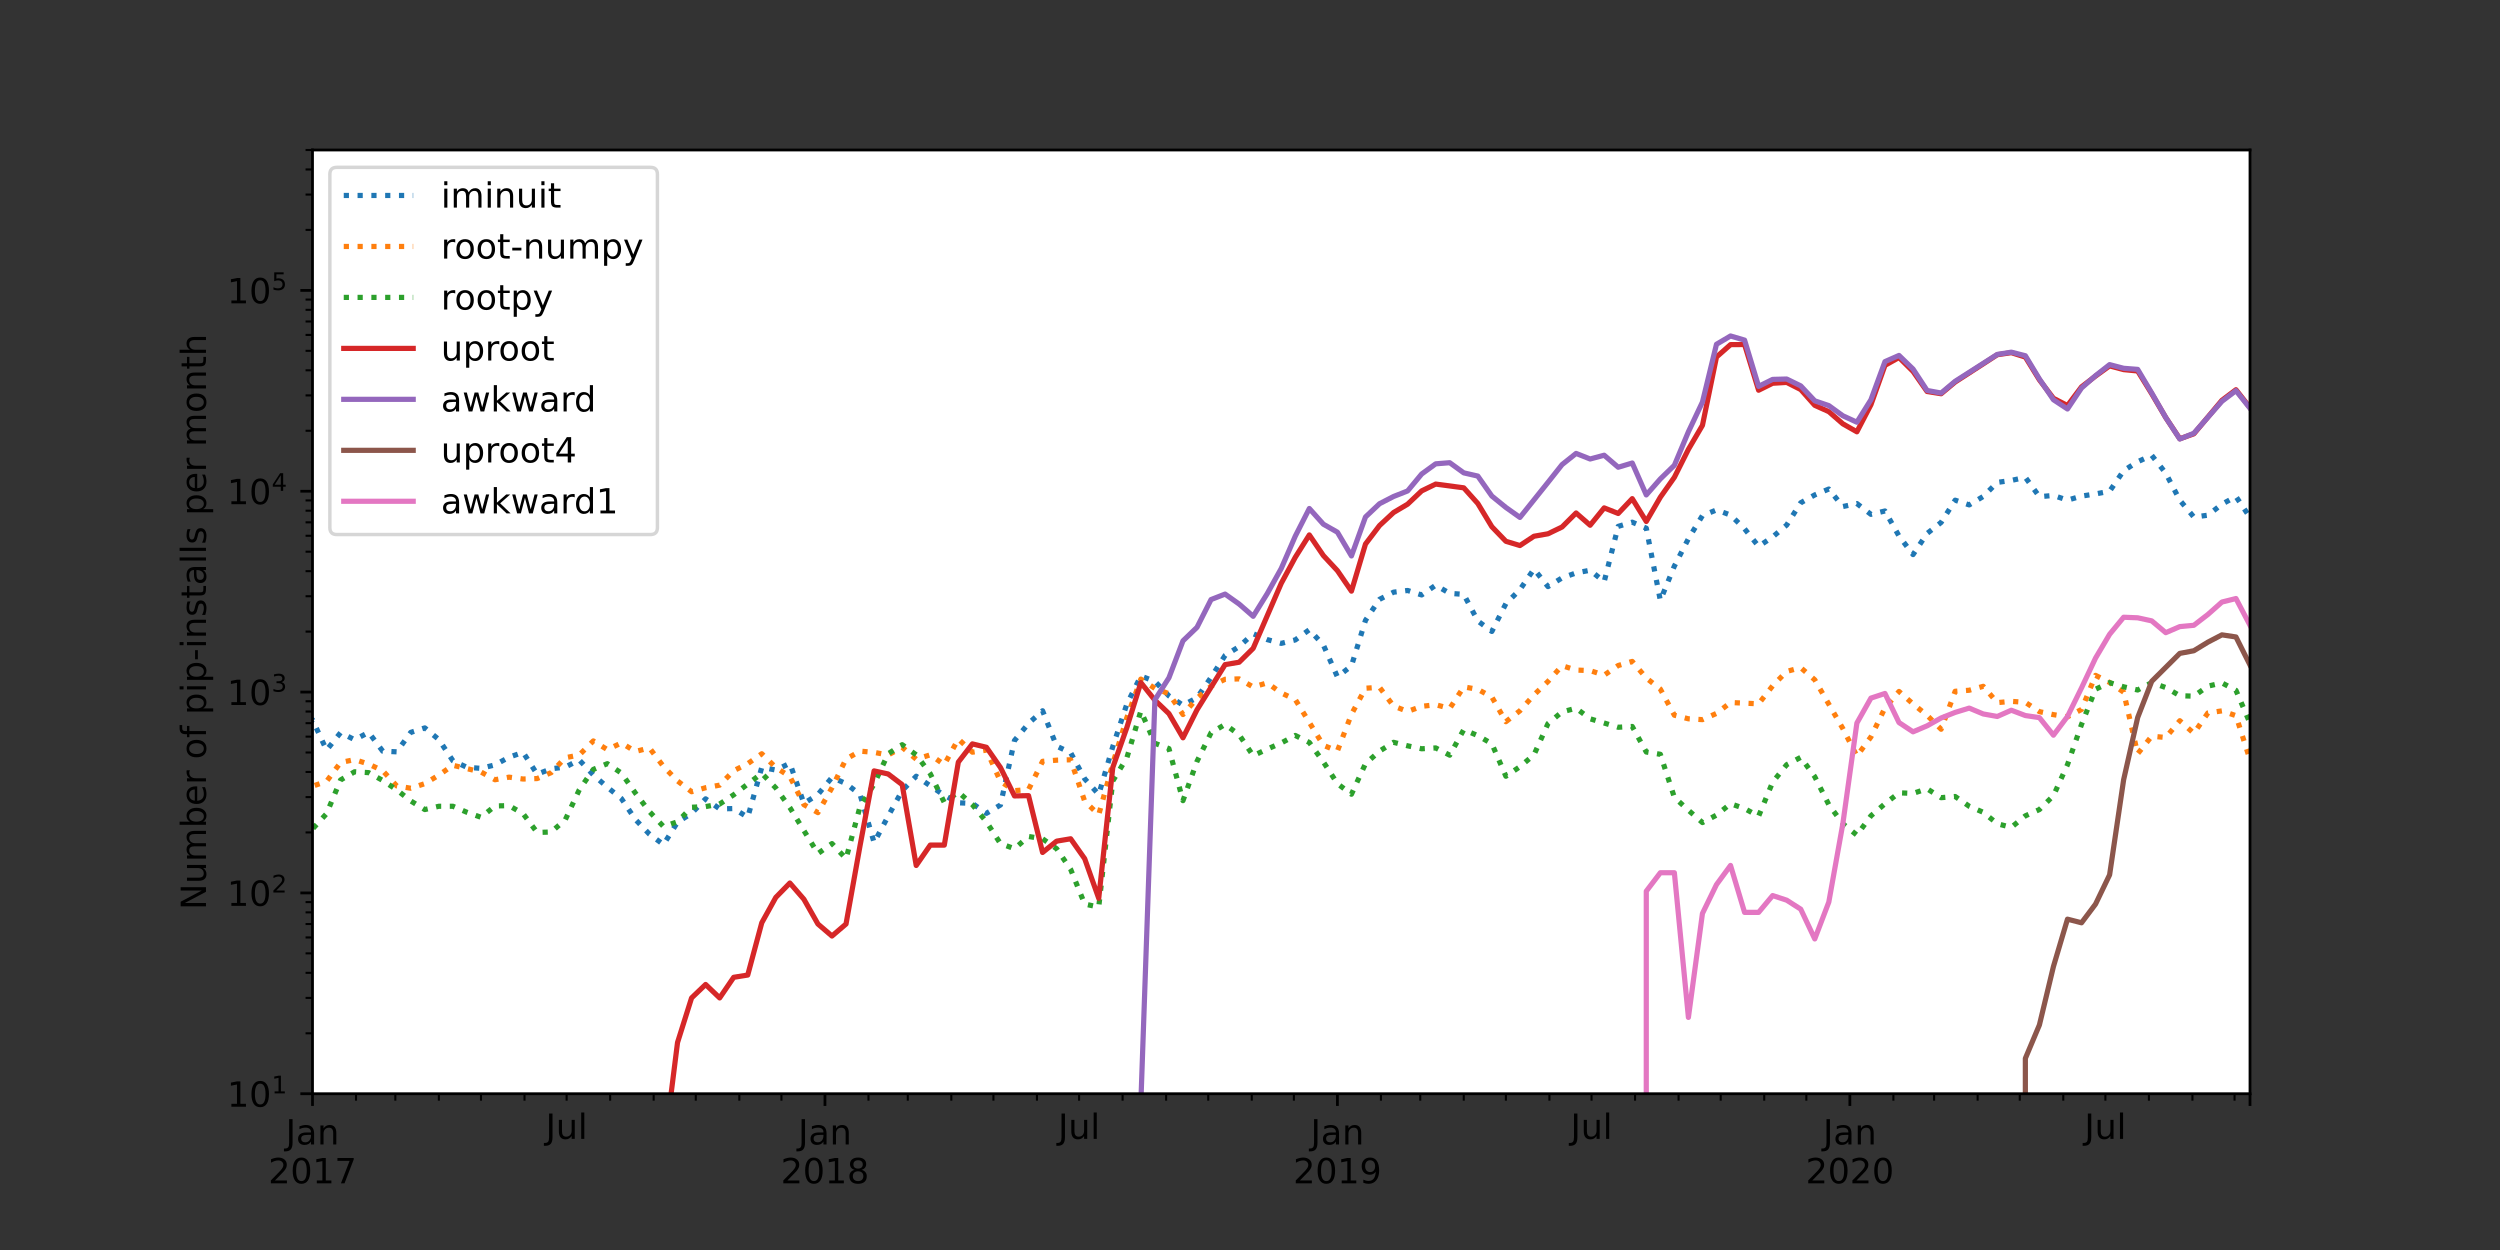 <?xml version="1.0" encoding="utf-8" standalone="no"?>
<!DOCTYPE svg PUBLIC "-//W3C//DTD SVG 1.1//EN"
  "http://www.w3.org/Graphics/SVG/1.1/DTD/svg11.dtd">
<!-- Created with matplotlib (https://matplotlib.org/) -->
<svg height="360pt" version="1.1" viewBox="0 0 720 360" width="720pt" xmlns="http://www.w3.org/2000/svg" xmlns:xlink="http://www.w3.org/1999/xlink">
 <rect x="0" y="0" width="720" height="360" fill="#333333" stroke="none"/>
 <defs>
  <style type="text/css">*{stroke-linecap:butt;stroke-linejoin:round;}</style>
 </defs>
 <g id="figure_1">
  <g id="patch_1">
   <path d="M 0 360 
L 720 360 
L 720 0 
L 0 0 
z
" style="fill:none;"/>
  </g>
  <g id="axes_1">
   <g id="patch_2">
    <path d="M 90 315 
L 648 315 
L 648 43.2 
L 90 43.2 
z
" style="fill:#ffffff;"/>
   </g>
   <g id="matplotlib.axis_1">
    <g id="xtick_1">
     <g id="line2d_1">
      <defs>
       <path d="M 0 0 
L 0 3.5 
" id="mab07376d26" style="stroke:#000000;stroke-width:0.8;"/>
      </defs>
      <g>
       <use style="stroke:#000000;stroke-width:0.8;" x="90" xlink:href="#mab07376d26" y="315"/>
      </g>
     </g>
     <g id="text_1">
      <!-- Jan -->
      <g transform="translate(82.292 329.598)scale(0.1 -0.1)">
       <defs>
        <path d="M 9.812 72.906 
L 19.672 72.906 
L 19.672 5.078 
Q 19.672 -8.109 14.672 -14.062 
Q 9.672 -20.016 -1.422 -20.016 
L -5.172 -20.016 
L -5.172 -11.719 
L -2.094 -11.719 
Q 4.438 -11.719 7.125 -8.047 
Q 9.812 -4.391 9.812 5.078 
z
" id="DejaVuSans-74"/>
        <path d="M 34.281 27.484 
Q 23.391 27.484 19.188 25 
Q 14.984 22.516 14.984 16.5 
Q 14.984 11.719 18.141 8.906 
Q 21.297 6.109 26.703 6.109 
Q 34.188 6.109 38.703 11.406 
Q 43.219 16.703 43.219 25.484 
L 43.219 27.484 
z
M 52.203 31.203 
L 52.203 0 
L 43.219 0 
L 43.219 8.297 
Q 40.141 3.328 35.547 0.953 
Q 30.953 -1.422 24.312 -1.422 
Q 15.922 -1.422 10.953 3.297 
Q 6 8.016 6 15.922 
Q 6 25.141 12.172 29.828 
Q 18.359 34.516 30.609 34.516 
L 43.219 34.516 
L 43.219 35.406 
Q 43.219 41.609 39.141 45 
Q 35.062 48.391 27.688 48.391 
Q 23 48.391 18.547 47.266 
Q 14.109 46.141 10.016 43.891 
L 10.016 52.203 
Q 14.938 54.109 19.578 55.047 
Q 24.219 56 28.609 56 
Q 40.484 56 46.344 49.844 
Q 52.203 43.703 52.203 31.203 
z
" id="DejaVuSans-97"/>
        <path d="M 54.891 33.016 
L 54.891 0 
L 45.906 0 
L 45.906 32.719 
Q 45.906 40.484 42.875 44.328 
Q 39.844 48.188 33.797 48.188 
Q 26.516 48.188 22.312 43.547 
Q 18.109 38.922 18.109 30.906 
L 18.109 0 
L 9.078 0 
L 9.078 54.688 
L 18.109 54.688 
L 18.109 46.188 
Q 21.344 51.125 25.703 53.562 
Q 30.078 56 35.797 56 
Q 45.219 56 50.047 50.172 
Q 54.891 44.344 54.891 33.016 
z
" id="DejaVuSans-110"/>
       </defs>
       <use xlink:href="#DejaVuSans-74"/>
       <use x="29.492" xlink:href="#DejaVuSans-97"/>
       <use x="90.771" xlink:href="#DejaVuSans-110"/>
      </g>
      <!-- 2017 -->
      <g transform="translate(77.275 340.796)scale(0.1 -0.1)">
       <defs>
        <path d="M 19.188 8.297 
L 53.609 8.297 
L 53.609 0 
L 7.328 0 
L 7.328 8.297 
Q 12.938 14.109 22.625 23.891 
Q 32.328 33.688 34.812 36.531 
Q 39.547 41.844 41.422 45.531 
Q 43.312 49.219 43.312 52.781 
Q 43.312 58.594 39.234 62.25 
Q 35.156 65.922 28.609 65.922 
Q 23.969 65.922 18.812 64.312 
Q 13.672 62.703 7.812 59.422 
L 7.812 69.391 
Q 13.766 71.781 18.938 73 
Q 24.125 74.219 28.422 74.219 
Q 39.75 74.219 46.484 68.547 
Q 53.219 62.891 53.219 53.422 
Q 53.219 48.922 51.531 44.891 
Q 49.859 40.875 45.406 35.406 
Q 44.188 33.984 37.641 27.219 
Q 31.109 20.453 19.188 8.297 
z
" id="DejaVuSans-50"/>
        <path d="M 31.781 66.406 
Q 24.172 66.406 20.328 58.906 
Q 16.5 51.422 16.5 36.375 
Q 16.5 21.391 20.328 13.891 
Q 24.172 6.391 31.781 6.391 
Q 39.453 6.391 43.281 13.891 
Q 47.125 21.391 47.125 36.375 
Q 47.125 51.422 43.281 58.906 
Q 39.453 66.406 31.781 66.406 
z
M 31.781 74.219 
Q 44.047 74.219 50.516 64.516 
Q 56.984 54.828 56.984 36.375 
Q 56.984 17.969 50.516 8.266 
Q 44.047 -1.422 31.781 -1.422 
Q 19.531 -1.422 13.062 8.266 
Q 6.594 17.969 6.594 36.375 
Q 6.594 54.828 13.062 64.516 
Q 19.531 74.219 31.781 74.219 
z
" id="DejaVuSans-48"/>
        <path d="M 12.406 8.297 
L 28.516 8.297 
L 28.516 63.922 
L 10.984 60.406 
L 10.984 69.391 
L 28.422 72.906 
L 38.281 72.906 
L 38.281 8.297 
L 54.391 8.297 
L 54.391 0 
L 12.406 0 
z
" id="DejaVuSans-49"/>
        <path d="M 8.203 72.906 
L 55.078 72.906 
L 55.078 68.703 
L 28.609 0 
L 18.312 0 
L 43.219 64.594 
L 8.203 64.594 
z
" id="DejaVuSans-55"/>
       </defs>
       <use xlink:href="#DejaVuSans-50"/>
       <use x="63.623" xlink:href="#DejaVuSans-48"/>
       <use x="127.246" xlink:href="#DejaVuSans-49"/>
       <use x="190.869" xlink:href="#DejaVuSans-55"/>
      </g>
     </g>
    </g>
    <g id="xtick_2">
     <g id="line2d_2">
      <g>
       <use style="stroke:#000000;stroke-width:0.8;" x="237.587" xlink:href="#mab07376d26" y="315"/>
      </g>
     </g>
     <g id="text_2">
      <!-- Jan -->
      <g transform="translate(229.879 329.598)scale(0.1 -0.1)">
       <use xlink:href="#DejaVuSans-74"/>
       <use x="29.492" xlink:href="#DejaVuSans-97"/>
       <use x="90.771" xlink:href="#DejaVuSans-110"/>
      </g>
      <!-- 2018 -->
      <g transform="translate(224.862 340.796)scale(0.1 -0.1)">
       <defs>
        <path d="M 31.781 34.625 
Q 24.75 34.625 20.719 30.859 
Q 16.703 27.094 16.703 20.516 
Q 16.703 13.922 20.719 10.156 
Q 24.75 6.391 31.781 6.391 
Q 38.812 6.391 42.859 10.172 
Q 46.922 13.969 46.922 20.516 
Q 46.922 27.094 42.891 30.859 
Q 38.875 34.625 31.781 34.625 
z
M 21.922 38.812 
Q 15.578 40.375 12.031 44.719 
Q 8.5 49.078 8.5 55.328 
Q 8.5 64.062 14.719 69.141 
Q 20.953 74.219 31.781 74.219 
Q 42.672 74.219 48.875 69.141 
Q 55.078 64.062 55.078 55.328 
Q 55.078 49.078 51.531 44.719 
Q 48 40.375 41.703 38.812 
Q 48.828 37.156 52.797 32.312 
Q 56.781 27.484 56.781 20.516 
Q 56.781 9.906 50.312 4.234 
Q 43.844 -1.422 31.781 -1.422 
Q 19.734 -1.422 13.25 4.234 
Q 6.781 9.906 6.781 20.516 
Q 6.781 27.484 10.781 32.312 
Q 14.797 37.156 21.922 38.812 
z
M 18.312 54.391 
Q 18.312 48.734 21.844 45.562 
Q 25.391 42.391 31.781 42.391 
Q 38.141 42.391 41.719 45.562 
Q 45.312 48.734 45.312 54.391 
Q 45.312 60.062 41.719 63.234 
Q 38.141 66.406 31.781 66.406 
Q 25.391 66.406 21.844 63.234 
Q 18.312 60.062 18.312 54.391 
z
" id="DejaVuSans-56"/>
       </defs>
       <use xlink:href="#DejaVuSans-50"/>
       <use x="63.623" xlink:href="#DejaVuSans-48"/>
       <use x="127.246" xlink:href="#DejaVuSans-49"/>
       <use x="190.869" xlink:href="#DejaVuSans-56"/>
      </g>
     </g>
    </g>
    <g id="xtick_3">
     <g id="line2d_3">
      <g>
       <use style="stroke:#000000;stroke-width:0.8;" x="385.174" xlink:href="#mab07376d26" y="315"/>
      </g>
     </g>
     <g id="text_3">
      <!-- Jan -->
      <g transform="translate(377.466 329.598)scale(0.1 -0.1)">
       <use xlink:href="#DejaVuSans-74"/>
       <use x="29.492" xlink:href="#DejaVuSans-97"/>
       <use x="90.771" xlink:href="#DejaVuSans-110"/>
      </g>
      <!-- 2019 -->
      <g transform="translate(372.449 340.796)scale(0.1 -0.1)">
       <defs>
        <path d="M 10.984 1.516 
L 10.984 10.5 
Q 14.703 8.734 18.5 7.812 
Q 22.312 6.891 25.984 6.891 
Q 35.75 6.891 40.891 13.453 
Q 46.047 20.016 46.781 33.406 
Q 43.953 29.203 39.594 26.953 
Q 35.25 24.703 29.984 24.703 
Q 19.047 24.703 12.672 31.312 
Q 6.297 37.938 6.297 49.422 
Q 6.297 60.641 12.938 67.422 
Q 19.578 74.219 30.609 74.219 
Q 43.266 74.219 49.922 64.516 
Q 56.594 54.828 56.594 36.375 
Q 56.594 19.141 48.406 8.859 
Q 40.234 -1.422 26.422 -1.422 
Q 22.703 -1.422 18.891 -0.688 
Q 15.094 0.047 10.984 1.516 
z
M 30.609 32.422 
Q 37.25 32.422 41.125 36.953 
Q 45.016 41.5 45.016 49.422 
Q 45.016 57.281 41.125 61.844 
Q 37.25 66.406 30.609 66.406 
Q 23.969 66.406 20.094 61.844 
Q 16.219 57.281 16.219 49.422 
Q 16.219 41.5 20.094 36.953 
Q 23.969 32.422 30.609 32.422 
z
" id="DejaVuSans-57"/>
       </defs>
       <use xlink:href="#DejaVuSans-50"/>
       <use x="63.623" xlink:href="#DejaVuSans-48"/>
       <use x="127.246" xlink:href="#DejaVuSans-49"/>
       <use x="190.869" xlink:href="#DejaVuSans-57"/>
      </g>
     </g>
    </g>
    <g id="xtick_4">
     <g id="line2d_4">
      <g>
       <use style="stroke:#000000;stroke-width:0.8;" x="532.761" xlink:href="#mab07376d26" y="315"/>
      </g>
     </g>
     <g id="text_4">
      <!-- Jan -->
      <g transform="translate(525.053 329.598)scale(0.1 -0.1)">
       <use xlink:href="#DejaVuSans-74"/>
       <use x="29.492" xlink:href="#DejaVuSans-97"/>
       <use x="90.771" xlink:href="#DejaVuSans-110"/>
      </g>
      <!-- 2020 -->
      <g transform="translate(520.036 340.796)scale(0.1 -0.1)">
       <use xlink:href="#DejaVuSans-50"/>
       <use x="63.623" xlink:href="#DejaVuSans-48"/>
       <use x="127.246" xlink:href="#DejaVuSans-50"/>
       <use x="190.869" xlink:href="#DejaVuSans-48"/>
      </g>
     </g>
    </g>
    <g id="xtick_5">
     <g id="line2d_5">
      <g>
       <use style="stroke:#000000;stroke-width:0.8;" x="648" xlink:href="#mab07376d26" y="315"/>
      </g>
     </g>
    </g>
    <g id="xtick_6">
     <g id="line2d_6">
      <defs>
       <path d="M 0 0 
L 0 2 
" id="mb43289a6c0" style="stroke:#000000;stroke-width:0.6;"/>
      </defs>
      <g>
       <use style="stroke:#000000;stroke-width:0.6;" x="102.535" xlink:href="#mb43289a6c0" y="315"/>
      </g>
     </g>
    </g>
    <g id="xtick_7">
     <g id="line2d_7">
      <g>
       <use style="stroke:#000000;stroke-width:0.6;" x="113.857" xlink:href="#mb43289a6c0" y="315"/>
      </g>
     </g>
    </g>
    <g id="xtick_8">
     <g id="line2d_8">
      <g>
       <use style="stroke:#000000;stroke-width:0.6;" x="126.391" xlink:href="#mb43289a6c0" y="315"/>
      </g>
     </g>
    </g>
    <g id="xtick_9">
     <g id="line2d_9">
      <g>
       <use style="stroke:#000000;stroke-width:0.6;" x="138.522" xlink:href="#mb43289a6c0" y="315"/>
      </g>
     </g>
    </g>
    <g id="xtick_10">
     <g id="line2d_10">
      <g>
       <use style="stroke:#000000;stroke-width:0.6;" x="151.057" xlink:href="#mb43289a6c0" y="315"/>
      </g>
     </g>
    </g>
    <g id="xtick_11">
     <g id="line2d_11">
      <g>
       <use style="stroke:#000000;stroke-width:0.6;" x="163.187" xlink:href="#mb43289a6c0" y="315"/>
      </g>
     </g>
     <g id="text_5">
      <!-- Jul -->
      <g transform="translate(157.154 327.998)scale(0.1 -0.1)">
       <defs>
        <path d="M 8.5 21.578 
L 8.5 54.688 
L 17.484 54.688 
L 17.484 21.922 
Q 17.484 14.156 20.5 10.266 
Q 23.531 6.391 29.594 6.391 
Q 36.859 6.391 41.078 11.031 
Q 45.312 15.672 45.312 23.688 
L 45.312 54.688 
L 54.297 54.688 
L 54.297 0 
L 45.312 0 
L 45.312 8.406 
Q 42.047 3.422 37.719 1 
Q 33.406 -1.422 27.688 -1.422 
Q 18.266 -1.422 13.375 4.438 
Q 8.5 10.297 8.5 21.578 
z
M 31.109 56 
z
" id="DejaVuSans-117"/>
        <path d="M 9.422 75.984 
L 18.406 75.984 
L 18.406 0 
L 9.422 0 
z
" id="DejaVuSans-108"/>
       </defs>
       <use xlink:href="#DejaVuSans-74"/>
       <use x="29.492" xlink:href="#DejaVuSans-117"/>
       <use x="92.871" xlink:href="#DejaVuSans-108"/>
      </g>
     </g>
    </g>
    <g id="xtick_12">
     <g id="line2d_12">
      <g>
       <use style="stroke:#000000;stroke-width:0.6;" x="175.722" xlink:href="#mb43289a6c0" y="315"/>
      </g>
     </g>
    </g>
    <g id="xtick_13">
     <g id="line2d_13">
      <g>
       <use style="stroke:#000000;stroke-width:0.6;" x="188.257" xlink:href="#mb43289a6c0" y="315"/>
      </g>
     </g>
    </g>
    <g id="xtick_14">
     <g id="line2d_14">
      <g>
       <use style="stroke:#000000;stroke-width:0.6;" x="200.387" xlink:href="#mb43289a6c0" y="315"/>
      </g>
     </g>
    </g>
    <g id="xtick_15">
     <g id="line2d_15">
      <g>
       <use style="stroke:#000000;stroke-width:0.6;" x="212.922" xlink:href="#mb43289a6c0" y="315"/>
      </g>
     </g>
    </g>
    <g id="xtick_16">
     <g id="line2d_16">
      <g>
       <use style="stroke:#000000;stroke-width:0.6;" x="225.052" xlink:href="#mb43289a6c0" y="315"/>
      </g>
     </g>
    </g>
    <g id="xtick_17">
     <g id="line2d_17">
      <g>
       <use style="stroke:#000000;stroke-width:0.6;" x="250.122" xlink:href="#mb43289a6c0" y="315"/>
      </g>
     </g>
    </g>
    <g id="xtick_18">
     <g id="line2d_18">
      <g>
       <use style="stroke:#000000;stroke-width:0.6;" x="261.443" xlink:href="#mb43289a6c0" y="315"/>
      </g>
     </g>
    </g>
    <g id="xtick_19">
     <g id="line2d_19">
      <g>
       <use style="stroke:#000000;stroke-width:0.6;" x="273.978" xlink:href="#mb43289a6c0" y="315"/>
      </g>
     </g>
    </g>
    <g id="xtick_20">
     <g id="line2d_20">
      <g>
       <use style="stroke:#000000;stroke-width:0.6;" x="286.109" xlink:href="#mb43289a6c0" y="315"/>
      </g>
     </g>
    </g>
    <g id="xtick_21">
     <g id="line2d_21">
      <g>
       <use style="stroke:#000000;stroke-width:0.6;" x="298.643" xlink:href="#mb43289a6c0" y="315"/>
      </g>
     </g>
    </g>
    <g id="xtick_22">
     <g id="line2d_22">
      <g>
       <use style="stroke:#000000;stroke-width:0.6;" x="310.774" xlink:href="#mb43289a6c0" y="315"/>
      </g>
     </g>
     <g id="text_6">
      <!-- Jul -->
      <g transform="translate(304.741 327.998)scale(0.1 -0.1)">
       <use xlink:href="#DejaVuSans-74"/>
       <use x="29.492" xlink:href="#DejaVuSans-117"/>
       <use x="92.871" xlink:href="#DejaVuSans-108"/>
      </g>
     </g>
    </g>
    <g id="xtick_23">
     <g id="line2d_23">
      <g>
       <use style="stroke:#000000;stroke-width:0.6;" x="323.309" xlink:href="#mb43289a6c0" y="315"/>
      </g>
     </g>
    </g>
    <g id="xtick_24">
     <g id="line2d_24">
      <g>
       <use style="stroke:#000000;stroke-width:0.6;" x="335.843" xlink:href="#mb43289a6c0" y="315"/>
      </g>
     </g>
    </g>
    <g id="xtick_25">
     <g id="line2d_25">
      <g>
       <use style="stroke:#000000;stroke-width:0.6;" x="347.974" xlink:href="#mb43289a6c0" y="315"/>
      </g>
     </g>
    </g>
    <g id="xtick_26">
     <g id="line2d_26">
      <g>
       <use style="stroke:#000000;stroke-width:0.6;" x="360.509" xlink:href="#mb43289a6c0" y="315"/>
      </g>
     </g>
    </g>
    <g id="xtick_27">
     <g id="line2d_27">
      <g>
       <use style="stroke:#000000;stroke-width:0.6;" x="372.639" xlink:href="#mb43289a6c0" y="315"/>
      </g>
     </g>
    </g>
    <g id="xtick_28">
     <g id="line2d_28">
      <g>
       <use style="stroke:#000000;stroke-width:0.6;" x="397.709" xlink:href="#mb43289a6c0" y="315"/>
      </g>
     </g>
    </g>
    <g id="xtick_29">
     <g id="line2d_29">
      <g>
       <use style="stroke:#000000;stroke-width:0.6;" x="409.03" xlink:href="#mb43289a6c0" y="315"/>
      </g>
     </g>
    </g>
    <g id="xtick_30">
     <g id="line2d_30">
      <g>
       <use style="stroke:#000000;stroke-width:0.6;" x="421.565" xlink:href="#mb43289a6c0" y="315"/>
      </g>
     </g>
    </g>
    <g id="xtick_31">
     <g id="line2d_31">
      <g>
       <use style="stroke:#000000;stroke-width:0.6;" x="433.696" xlink:href="#mb43289a6c0" y="315"/>
      </g>
     </g>
    </g>
    <g id="xtick_32">
     <g id="line2d_32">
      <g>
       <use style="stroke:#000000;stroke-width:0.6;" x="446.23" xlink:href="#mb43289a6c0" y="315"/>
      </g>
     </g>
    </g>
    <g id="xtick_33">
     <g id="line2d_33">
      <g>
       <use style="stroke:#000000;stroke-width:0.6;" x="458.361" xlink:href="#mb43289a6c0" y="315"/>
      </g>
     </g>
     <g id="text_7">
      <!-- Jul -->
      <g transform="translate(452.328 327.998)scale(0.1 -0.1)">
       <use xlink:href="#DejaVuSans-74"/>
       <use x="29.492" xlink:href="#DejaVuSans-117"/>
       <use x="92.871" xlink:href="#DejaVuSans-108"/>
      </g>
     </g>
    </g>
    <g id="xtick_34">
     <g id="line2d_34">
      <g>
       <use style="stroke:#000000;stroke-width:0.6;" x="470.896" xlink:href="#mb43289a6c0" y="315"/>
      </g>
     </g>
    </g>
    <g id="xtick_35">
     <g id="line2d_35">
      <g>
       <use style="stroke:#000000;stroke-width:0.6;" x="483.43" xlink:href="#mb43289a6c0" y="315"/>
      </g>
     </g>
    </g>
    <g id="xtick_36">
     <g id="line2d_36">
      <g>
       <use style="stroke:#000000;stroke-width:0.6;" x="495.561" xlink:href="#mb43289a6c0" y="315"/>
      </g>
     </g>
    </g>
    <g id="xtick_37">
     <g id="line2d_37">
      <g>
       <use style="stroke:#000000;stroke-width:0.6;" x="508.096" xlink:href="#mb43289a6c0" y="315"/>
      </g>
     </g>
    </g>
    <g id="xtick_38">
     <g id="line2d_38">
      <g>
       <use style="stroke:#000000;stroke-width:0.6;" x="520.226" xlink:href="#mb43289a6c0" y="315"/>
      </g>
     </g>
    </g>
    <g id="xtick_39">
     <g id="line2d_39">
      <g>
       <use style="stroke:#000000;stroke-width:0.6;" x="545.296" xlink:href="#mb43289a6c0" y="315"/>
      </g>
     </g>
    </g>
    <g id="xtick_40">
     <g id="line2d_40">
      <g>
       <use style="stroke:#000000;stroke-width:0.6;" x="557.022" xlink:href="#mb43289a6c0" y="315"/>
      </g>
     </g>
    </g>
    <g id="xtick_41">
     <g id="line2d_41">
      <g>
       <use style="stroke:#000000;stroke-width:0.6;" x="569.557" xlink:href="#mb43289a6c0" y="315"/>
      </g>
     </g>
    </g>
    <g id="xtick_42">
     <g id="line2d_42">
      <g>
       <use style="stroke:#000000;stroke-width:0.6;" x="581.687" xlink:href="#mb43289a6c0" y="315"/>
      </g>
     </g>
    </g>
    <g id="xtick_43">
     <g id="line2d_43">
      <g>
       <use style="stroke:#000000;stroke-width:0.6;" x="594.222" xlink:href="#mb43289a6c0" y="315"/>
      </g>
     </g>
    </g>
    <g id="xtick_44">
     <g id="line2d_44">
      <g>
       <use style="stroke:#000000;stroke-width:0.6;" x="606.352" xlink:href="#mb43289a6c0" y="315"/>
      </g>
     </g>
     <g id="text_8">
      <!-- Jul -->
      <g transform="translate(600.319 327.998)scale(0.1 -0.1)">
       <use xlink:href="#DejaVuSans-74"/>
       <use x="29.492" xlink:href="#DejaVuSans-117"/>
       <use x="92.871" xlink:href="#DejaVuSans-108"/>
      </g>
     </g>
    </g>
    <g id="xtick_45">
     <g id="line2d_45">
      <g>
       <use style="stroke:#000000;stroke-width:0.6;" x="618.887" xlink:href="#mb43289a6c0" y="315"/>
      </g>
     </g>
    </g>
    <g id="xtick_46">
     <g id="line2d_46">
      <g>
       <use style="stroke:#000000;stroke-width:0.6;" x="631.422" xlink:href="#mb43289a6c0" y="315"/>
      </g>
     </g>
    </g>
    <g id="xtick_47">
     <g id="line2d_47">
      <g>
       <use style="stroke:#000000;stroke-width:0.6;" x="643.552" xlink:href="#mb43289a6c0" y="315"/>
      </g>
     </g>
    </g>
   </g>
   <g id="matplotlib.axis_2">
    <g id="ytick_1">
     <g id="line2d_48">
      <defs>
       <path d="M 0 0 
L -3.5 0 
" id="m1a1df0d84d" style="stroke:#000000;stroke-width:0.8;"/>
      </defs>
      <g>
       <use style="stroke:#000000;stroke-width:0.8;" x="90" xlink:href="#m1a1df0d84d" y="315"/>
      </g>
     </g>
     <g id="text_9">
      <!-- $\mathdefault{10^{1}}$ -->
      <g transform="translate(65.4 318.799)scale(0.1 -0.1)">
       <use transform="translate(0 0.684)" xlink:href="#DejaVuSans-49"/>
       <use transform="translate(63.623 0.684)" xlink:href="#DejaVuSans-48"/>
       <use transform="translate(128.203 38.966)scale(0.7)" xlink:href="#DejaVuSans-49"/>
      </g>
     </g>
    </g>
    <g id="ytick_2">
     <g id="line2d_49">
      <g>
       <use style="stroke:#000000;stroke-width:0.8;" x="90" xlink:href="#m1a1df0d84d" y="257.158"/>
      </g>
     </g>
     <g id="text_10">
      <!-- $\mathdefault{10^{2}}$ -->
      <g transform="translate(65.4 260.957)scale(0.1 -0.1)">
       <use transform="translate(0 0.766)" xlink:href="#DejaVuSans-49"/>
       <use transform="translate(63.623 0.766)" xlink:href="#DejaVuSans-48"/>
       <use transform="translate(128.203 39.047)scale(0.7)" xlink:href="#DejaVuSans-50"/>
      </g>
     </g>
    </g>
    <g id="ytick_3">
     <g id="line2d_50">
      <g>
       <use style="stroke:#000000;stroke-width:0.8;" x="90" xlink:href="#m1a1df0d84d" y="199.315"/>
      </g>
     </g>
     <g id="text_11">
      <!-- $\mathdefault{10^{3}}$ -->
      <g transform="translate(65.4 203.114)scale(0.1 -0.1)">
       <defs>
        <path d="M 40.578 39.312 
Q 47.656 37.797 51.625 33 
Q 55.609 28.219 55.609 21.188 
Q 55.609 10.406 48.188 4.484 
Q 40.766 -1.422 27.094 -1.422 
Q 22.516 -1.422 17.656 -0.516 
Q 12.797 0.391 7.625 2.203 
L 7.625 11.719 
Q 11.719 9.328 16.594 8.109 
Q 21.484 6.891 26.812 6.891 
Q 36.078 6.891 40.938 10.547 
Q 45.797 14.203 45.797 21.188 
Q 45.797 27.641 41.281 31.266 
Q 36.766 34.906 28.719 34.906 
L 20.219 34.906 
L 20.219 43.016 
L 29.109 43.016 
Q 36.375 43.016 40.234 45.922 
Q 44.094 48.828 44.094 54.297 
Q 44.094 59.906 40.109 62.906 
Q 36.141 65.922 28.719 65.922 
Q 24.656 65.922 20.016 65.031 
Q 15.375 64.156 9.812 62.312 
L 9.812 71.094 
Q 15.438 72.656 20.344 73.438 
Q 25.25 74.219 29.594 74.219 
Q 40.828 74.219 47.359 69.109 
Q 53.906 64.016 53.906 55.328 
Q 53.906 49.266 50.438 45.094 
Q 46.969 40.922 40.578 39.312 
z
" id="DejaVuSans-51"/>
       </defs>
       <use transform="translate(0 0.766)" xlink:href="#DejaVuSans-49"/>
       <use transform="translate(63.623 0.766)" xlink:href="#DejaVuSans-48"/>
       <use transform="translate(128.203 39.047)scale(0.7)" xlink:href="#DejaVuSans-51"/>
      </g>
     </g>
    </g>
    <g id="ytick_4">
     <g id="line2d_51">
      <g>
       <use style="stroke:#000000;stroke-width:0.8;" x="90" xlink:href="#m1a1df0d84d" y="141.473"/>
      </g>
     </g>
     <g id="text_12">
      <!-- $\mathdefault{10^{4}}$ -->
      <g transform="translate(65.4 145.272)scale(0.1 -0.1)">
       <defs>
        <path d="M 37.797 64.312 
L 12.891 25.391 
L 37.797 25.391 
z
M 35.203 72.906 
L 47.609 72.906 
L 47.609 25.391 
L 58.016 25.391 
L 58.016 17.188 
L 47.609 17.188 
L 47.609 0 
L 37.797 0 
L 37.797 17.188 
L 4.891 17.188 
L 4.891 26.703 
z
" id="DejaVuSans-52"/>
       </defs>
       <use transform="translate(0 0.684)" xlink:href="#DejaVuSans-49"/>
       <use transform="translate(63.623 0.684)" xlink:href="#DejaVuSans-48"/>
       <use transform="translate(128.203 38.966)scale(0.7)" xlink:href="#DejaVuSans-52"/>
      </g>
     </g>
    </g>
    <g id="ytick_5">
     <g id="line2d_52">
      <g>
       <use style="stroke:#000000;stroke-width:0.8;" x="90" xlink:href="#m1a1df0d84d" y="83.63"/>
      </g>
     </g>
     <g id="text_13">
      <!-- $\mathdefault{10^{5}}$ -->
      <g transform="translate(65.4 87.429)scale(0.1 -0.1)">
       <defs>
        <path d="M 10.797 72.906 
L 49.516 72.906 
L 49.516 64.594 
L 19.828 64.594 
L 19.828 46.734 
Q 21.969 47.469 24.109 47.828 
Q 26.266 48.188 28.422 48.188 
Q 40.625 48.188 47.75 41.5 
Q 54.891 34.812 54.891 23.391 
Q 54.891 11.625 47.562 5.094 
Q 40.234 -1.422 26.906 -1.422 
Q 22.312 -1.422 17.547 -0.641 
Q 12.797 0.141 7.719 1.703 
L 7.719 11.625 
Q 12.109 9.234 16.797 8.062 
Q 21.484 6.891 26.703 6.891 
Q 35.156 6.891 40.078 11.328 
Q 45.016 15.766 45.016 23.391 
Q 45.016 31 40.078 35.438 
Q 35.156 39.891 26.703 39.891 
Q 22.75 39.891 18.812 39.016 
Q 14.891 38.141 10.797 36.281 
z
" id="DejaVuSans-53"/>
       </defs>
       <use transform="translate(0 0.684)" xlink:href="#DejaVuSans-49"/>
       <use transform="translate(63.623 0.684)" xlink:href="#DejaVuSans-48"/>
       <use transform="translate(128.203 38.966)scale(0.7)" xlink:href="#DejaVuSans-53"/>
      </g>
     </g>
    </g>
    <g id="ytick_6">
     <g id="line2d_53">
      <defs>
       <path d="M 0 0 
L -2 0 
" id="m6c37ba7d1f" style="stroke:#000000;stroke-width:0.6;"/>
      </defs>
      <g>
       <use style="stroke:#000000;stroke-width:0.6;" x="90" xlink:href="#m6c37ba7d1f" y="297.588"/>
      </g>
     </g>
    </g>
    <g id="ytick_7">
     <g id="line2d_54">
      <g>
       <use style="stroke:#000000;stroke-width:0.6;" x="90" xlink:href="#m6c37ba7d1f" y="287.402"/>
      </g>
     </g>
    </g>
    <g id="ytick_8">
     <g id="line2d_55">
      <g>
       <use style="stroke:#000000;stroke-width:0.6;" x="90" xlink:href="#m6c37ba7d1f" y="280.175"/>
      </g>
     </g>
    </g>
    <g id="ytick_9">
     <g id="line2d_56">
      <g>
       <use style="stroke:#000000;stroke-width:0.6;" x="90" xlink:href="#m6c37ba7d1f" y="274.57"/>
      </g>
     </g>
    </g>
    <g id="ytick_10">
     <g id="line2d_57">
      <g>
       <use style="stroke:#000000;stroke-width:0.6;" x="90" xlink:href="#m6c37ba7d1f" y="269.99"/>
      </g>
     </g>
    </g>
    <g id="ytick_11">
     <g id="line2d_58">
      <g>
       <use style="stroke:#000000;stroke-width:0.6;" x="90" xlink:href="#m6c37ba7d1f" y="266.117"/>
      </g>
     </g>
    </g>
    <g id="ytick_12">
     <g id="line2d_59">
      <g>
       <use style="stroke:#000000;stroke-width:0.6;" x="90" xlink:href="#m6c37ba7d1f" y="262.763"/>
      </g>
     </g>
    </g>
    <g id="ytick_13">
     <g id="line2d_60">
      <g>
       <use style="stroke:#000000;stroke-width:0.6;" x="90" xlink:href="#m6c37ba7d1f" y="259.804"/>
      </g>
     </g>
    </g>
    <g id="ytick_14">
     <g id="line2d_61">
      <g>
       <use style="stroke:#000000;stroke-width:0.6;" x="90" xlink:href="#m6c37ba7d1f" y="239.745"/>
      </g>
     </g>
    </g>
    <g id="ytick_15">
     <g id="line2d_62">
      <g>
       <use style="stroke:#000000;stroke-width:0.6;" x="90" xlink:href="#m6c37ba7d1f" y="229.56"/>
      </g>
     </g>
    </g>
    <g id="ytick_16">
     <g id="line2d_63">
      <g>
       <use style="stroke:#000000;stroke-width:0.6;" x="90" xlink:href="#m6c37ba7d1f" y="222.333"/>
      </g>
     </g>
    </g>
    <g id="ytick_17">
     <g id="line2d_64">
      <g>
       <use style="stroke:#000000;stroke-width:0.6;" x="90" xlink:href="#m6c37ba7d1f" y="216.727"/>
      </g>
     </g>
    </g>
    <g id="ytick_18">
     <g id="line2d_65">
      <g>
       <use style="stroke:#000000;stroke-width:0.6;" x="90" xlink:href="#m6c37ba7d1f" y="212.147"/>
      </g>
     </g>
    </g>
    <g id="ytick_19">
     <g id="line2d_66">
      <g>
       <use style="stroke:#000000;stroke-width:0.6;" x="90" xlink:href="#m6c37ba7d1f" y="208.275"/>
      </g>
     </g>
    </g>
    <g id="ytick_20">
     <g id="line2d_67">
      <g>
       <use style="stroke:#000000;stroke-width:0.6;" x="90" xlink:href="#m6c37ba7d1f" y="204.921"/>
      </g>
     </g>
    </g>
    <g id="ytick_21">
     <g id="line2d_68">
      <g>
       <use style="stroke:#000000;stroke-width:0.6;" x="90" xlink:href="#m6c37ba7d1f" y="201.962"/>
      </g>
     </g>
    </g>
    <g id="ytick_22">
     <g id="line2d_69">
      <g>
       <use style="stroke:#000000;stroke-width:0.6;" x="90" xlink:href="#m6c37ba7d1f" y="181.903"/>
      </g>
     </g>
    </g>
    <g id="ytick_23">
     <g id="line2d_70">
      <g>
       <use style="stroke:#000000;stroke-width:0.6;" x="90" xlink:href="#m6c37ba7d1f" y="171.717"/>
      </g>
     </g>
    </g>
    <g id="ytick_24">
     <g id="line2d_71">
      <g>
       <use style="stroke:#000000;stroke-width:0.6;" x="90" xlink:href="#m6c37ba7d1f" y="164.49"/>
      </g>
     </g>
    </g>
    <g id="ytick_25">
     <g id="line2d_72">
      <g>
       <use style="stroke:#000000;stroke-width:0.6;" x="90" xlink:href="#m6c37ba7d1f" y="158.885"/>
      </g>
     </g>
    </g>
    <g id="ytick_26">
     <g id="line2d_73">
      <g>
       <use style="stroke:#000000;stroke-width:0.6;" x="90" xlink:href="#m6c37ba7d1f" y="154.305"/>
      </g>
     </g>
    </g>
    <g id="ytick_27">
     <g id="line2d_74">
      <g>
       <use style="stroke:#000000;stroke-width:0.6;" x="90" xlink:href="#m6c37ba7d1f" y="150.433"/>
      </g>
     </g>
    </g>
    <g id="ytick_28">
     <g id="line2d_75">
      <g>
       <use style="stroke:#000000;stroke-width:0.6;" x="90" xlink:href="#m6c37ba7d1f" y="147.078"/>
      </g>
     </g>
    </g>
    <g id="ytick_29">
     <g id="line2d_76">
      <g>
       <use style="stroke:#000000;stroke-width:0.6;" x="90" xlink:href="#m6c37ba7d1f" y="144.119"/>
      </g>
     </g>
    </g>
    <g id="ytick_30">
     <g id="line2d_77">
      <g>
       <use style="stroke:#000000;stroke-width:0.6;" x="90" xlink:href="#m6c37ba7d1f" y="124.06"/>
      </g>
     </g>
    </g>
    <g id="ytick_31">
     <g id="line2d_78">
      <g>
       <use style="stroke:#000000;stroke-width:0.6;" x="90" xlink:href="#m6c37ba7d1f" y="113.875"/>
      </g>
     </g>
    </g>
    <g id="ytick_32">
     <g id="line2d_79">
      <g>
       <use style="stroke:#000000;stroke-width:0.6;" x="90" xlink:href="#m6c37ba7d1f" y="106.648"/>
      </g>
     </g>
    </g>
    <g id="ytick_33">
     <g id="line2d_80">
      <g>
       <use style="stroke:#000000;stroke-width:0.6;" x="90" xlink:href="#m6c37ba7d1f" y="101.042"/>
      </g>
     </g>
    </g>
    <g id="ytick_34">
     <g id="line2d_81">
      <g>
       <use style="stroke:#000000;stroke-width:0.6;" x="90" xlink:href="#m6c37ba7d1f" y="96.462"/>
      </g>
     </g>
    </g>
    <g id="ytick_35">
     <g id="line2d_82">
      <g>
       <use style="stroke:#000000;stroke-width:0.6;" x="90" xlink:href="#m6c37ba7d1f" y="92.59"/>
      </g>
     </g>
    </g>
    <g id="ytick_36">
     <g id="line2d_83">
      <g>
       <use style="stroke:#000000;stroke-width:0.6;" x="90" xlink:href="#m6c37ba7d1f" y="89.236"/>
      </g>
     </g>
    </g>
    <g id="ytick_37">
     <g id="line2d_84">
      <g>
       <use style="stroke:#000000;stroke-width:0.6;" x="90" xlink:href="#m6c37ba7d1f" y="86.277"/>
      </g>
     </g>
    </g>
    <g id="ytick_38">
     <g id="line2d_85">
      <g>
       <use style="stroke:#000000;stroke-width:0.6;" x="90" xlink:href="#m6c37ba7d1f" y="66.218"/>
      </g>
     </g>
    </g>
    <g id="ytick_39">
     <g id="line2d_86">
      <g>
       <use style="stroke:#000000;stroke-width:0.6;" x="90" xlink:href="#m6c37ba7d1f" y="56.032"/>
      </g>
     </g>
    </g>
    <g id="ytick_40">
     <g id="line2d_87">
      <g>
       <use style="stroke:#000000;stroke-width:0.6;" x="90" xlink:href="#m6c37ba7d1f" y="48.806"/>
      </g>
     </g>
    </g>
    <g id="ytick_41">
     <g id="line2d_88">
      <g>
       <use style="stroke:#000000;stroke-width:0.6;" x="90" xlink:href="#m6c37ba7d1f" y="43.2"/>
      </g>
     </g>
    </g>
    <g id="text_14">
     <!-- Number of pip-installs per month -->
     <g transform="translate(59.32 262.006)rotate(-90)scale(0.1 -0.1)">
      <defs>
       <path d="M 9.812 72.906 
L 23.094 72.906 
L 55.422 11.922 
L 55.422 72.906 
L 64.984 72.906 
L 64.984 0 
L 51.703 0 
L 19.391 60.984 
L 19.391 0 
L 9.812 0 
z
" id="DejaVuSans-78"/>
       <path d="M 52 44.188 
Q 55.375 50.25 60.062 53.125 
Q 64.75 56 71.094 56 
Q 79.641 56 84.281 50.016 
Q 88.922 44.047 88.922 33.016 
L 88.922 0 
L 79.891 0 
L 79.891 32.719 
Q 79.891 40.578 77.094 44.375 
Q 74.312 48.188 68.609 48.188 
Q 61.625 48.188 57.562 43.547 
Q 53.516 38.922 53.516 30.906 
L 53.516 0 
L 44.484 0 
L 44.484 32.719 
Q 44.484 40.625 41.703 44.406 
Q 38.922 48.188 33.109 48.188 
Q 26.219 48.188 22.156 43.531 
Q 18.109 38.875 18.109 30.906 
L 18.109 0 
L 9.078 0 
L 9.078 54.688 
L 18.109 54.688 
L 18.109 46.188 
Q 21.188 51.219 25.484 53.609 
Q 29.781 56 35.688 56 
Q 41.656 56 45.828 52.969 
Q 50 49.953 52 44.188 
z
" id="DejaVuSans-109"/>
       <path d="M 48.688 27.297 
Q 48.688 37.203 44.609 42.844 
Q 40.531 48.484 33.406 48.484 
Q 26.266 48.484 22.188 42.844 
Q 18.109 37.203 18.109 27.297 
Q 18.109 17.391 22.188 11.75 
Q 26.266 6.109 33.406 6.109 
Q 40.531 6.109 44.609 11.75 
Q 48.688 17.391 48.688 27.297 
z
M 18.109 46.391 
Q 20.953 51.266 25.266 53.625 
Q 29.594 56 35.594 56 
Q 45.562 56 51.781 48.094 
Q 58.016 40.188 58.016 27.297 
Q 58.016 14.406 51.781 6.484 
Q 45.562 -1.422 35.594 -1.422 
Q 29.594 -1.422 25.266 0.953 
Q 20.953 3.328 18.109 8.203 
L 18.109 0 
L 9.078 0 
L 9.078 75.984 
L 18.109 75.984 
z
" id="DejaVuSans-98"/>
       <path d="M 56.203 29.594 
L 56.203 25.203 
L 14.891 25.203 
Q 15.484 15.922 20.484 11.062 
Q 25.484 6.203 34.422 6.203 
Q 39.594 6.203 44.453 7.469 
Q 49.312 8.734 54.109 11.281 
L 54.109 2.781 
Q 49.266 0.734 44.188 -0.344 
Q 39.109 -1.422 33.891 -1.422 
Q 20.797 -1.422 13.156 6.188 
Q 5.516 13.812 5.516 26.812 
Q 5.516 40.234 12.766 48.109 
Q 20.016 56 32.328 56 
Q 43.359 56 49.781 48.891 
Q 56.203 41.797 56.203 29.594 
z
M 47.219 32.234 
Q 47.125 39.594 43.094 43.984 
Q 39.062 48.391 32.422 48.391 
Q 24.906 48.391 20.391 44.141 
Q 15.875 39.891 15.188 32.172 
z
" id="DejaVuSans-101"/>
       <path d="M 41.109 46.297 
Q 39.594 47.172 37.812 47.578 
Q 36.031 48 33.891 48 
Q 26.266 48 22.188 43.047 
Q 18.109 38.094 18.109 28.812 
L 18.109 0 
L 9.078 0 
L 9.078 54.688 
L 18.109 54.688 
L 18.109 46.188 
Q 20.953 51.172 25.484 53.578 
Q 30.031 56 36.531 56 
Q 37.453 56 38.578 55.875 
Q 39.703 55.766 41.062 55.516 
z
" id="DejaVuSans-114"/>
       <path id="DejaVuSans-32"/>
       <path d="M 30.609 48.391 
Q 23.391 48.391 19.188 42.75 
Q 14.984 37.109 14.984 27.297 
Q 14.984 17.484 19.156 11.844 
Q 23.344 6.203 30.609 6.203 
Q 37.797 6.203 41.984 11.859 
Q 46.188 17.531 46.188 27.297 
Q 46.188 37.016 41.984 42.703 
Q 37.797 48.391 30.609 48.391 
z
M 30.609 56 
Q 42.328 56 49.016 48.375 
Q 55.719 40.766 55.719 27.297 
Q 55.719 13.875 49.016 6.219 
Q 42.328 -1.422 30.609 -1.422 
Q 18.844 -1.422 12.172 6.219 
Q 5.516 13.875 5.516 27.297 
Q 5.516 40.766 12.172 48.375 
Q 18.844 56 30.609 56 
z
" id="DejaVuSans-111"/>
       <path d="M 37.109 75.984 
L 37.109 68.5 
L 28.516 68.5 
Q 23.688 68.5 21.797 66.547 
Q 19.922 64.594 19.922 59.516 
L 19.922 54.688 
L 34.719 54.688 
L 34.719 47.703 
L 19.922 47.703 
L 19.922 0 
L 10.891 0 
L 10.891 47.703 
L 2.297 47.703 
L 2.297 54.688 
L 10.891 54.688 
L 10.891 58.5 
Q 10.891 67.625 15.141 71.797 
Q 19.391 75.984 28.609 75.984 
z
" id="DejaVuSans-102"/>
       <path d="M 18.109 8.203 
L 18.109 -20.797 
L 9.078 -20.797 
L 9.078 54.688 
L 18.109 54.688 
L 18.109 46.391 
Q 20.953 51.266 25.266 53.625 
Q 29.594 56 35.594 56 
Q 45.562 56 51.781 48.094 
Q 58.016 40.188 58.016 27.297 
Q 58.016 14.406 51.781 6.484 
Q 45.562 -1.422 35.594 -1.422 
Q 29.594 -1.422 25.266 0.953 
Q 20.953 3.328 18.109 8.203 
z
M 48.688 27.297 
Q 48.688 37.203 44.609 42.844 
Q 40.531 48.484 33.406 48.484 
Q 26.266 48.484 22.188 42.844 
Q 18.109 37.203 18.109 27.297 
Q 18.109 17.391 22.188 11.75 
Q 26.266 6.109 33.406 6.109 
Q 40.531 6.109 44.609 11.75 
Q 48.688 17.391 48.688 27.297 
z
" id="DejaVuSans-112"/>
       <path d="M 9.422 54.688 
L 18.406 54.688 
L 18.406 0 
L 9.422 0 
z
M 9.422 75.984 
L 18.406 75.984 
L 18.406 64.594 
L 9.422 64.594 
z
" id="DejaVuSans-105"/>
       <path d="M 4.891 31.391 
L 31.203 31.391 
L 31.203 23.391 
L 4.891 23.391 
z
" id="DejaVuSans-45"/>
       <path d="M 44.281 53.078 
L 44.281 44.578 
Q 40.484 46.531 36.375 47.5 
Q 32.281 48.484 27.875 48.484 
Q 21.188 48.484 17.844 46.438 
Q 14.5 44.391 14.5 40.281 
Q 14.5 37.156 16.891 35.375 
Q 19.281 33.594 26.516 31.984 
L 29.594 31.297 
Q 39.156 29.25 43.188 25.516 
Q 47.219 21.781 47.219 15.094 
Q 47.219 7.469 41.188 3.016 
Q 35.156 -1.422 24.609 -1.422 
Q 20.219 -1.422 15.453 -0.562 
Q 10.688 0.297 5.422 2 
L 5.422 11.281 
Q 10.406 8.688 15.234 7.391 
Q 20.062 6.109 24.812 6.109 
Q 31.156 6.109 34.562 8.281 
Q 37.984 10.453 37.984 14.406 
Q 37.984 18.062 35.516 20.016 
Q 33.062 21.969 24.703 23.781 
L 21.578 24.516 
Q 13.234 26.266 9.516 29.906 
Q 5.812 33.547 5.812 39.891 
Q 5.812 47.609 11.281 51.797 
Q 16.75 56 26.812 56 
Q 31.781 56 36.172 55.266 
Q 40.578 54.547 44.281 53.078 
z
" id="DejaVuSans-115"/>
       <path d="M 18.312 70.219 
L 18.312 54.688 
L 36.812 54.688 
L 36.812 47.703 
L 18.312 47.703 
L 18.312 18.016 
Q 18.312 11.328 20.141 9.422 
Q 21.969 7.516 27.594 7.516 
L 36.812 7.516 
L 36.812 0 
L 27.594 0 
Q 17.188 0 13.234 3.875 
Q 9.281 7.766 9.281 18.016 
L 9.281 47.703 
L 2.688 47.703 
L 2.688 54.688 
L 9.281 54.688 
L 9.281 70.219 
z
" id="DejaVuSans-116"/>
       <path d="M 54.891 33.016 
L 54.891 0 
L 45.906 0 
L 45.906 32.719 
Q 45.906 40.484 42.875 44.328 
Q 39.844 48.188 33.797 48.188 
Q 26.516 48.188 22.312 43.547 
Q 18.109 38.922 18.109 30.906 
L 18.109 0 
L 9.078 0 
L 9.078 75.984 
L 18.109 75.984 
L 18.109 46.188 
Q 21.344 51.125 25.703 53.562 
Q 30.078 56 35.797 56 
Q 45.219 56 50.047 50.172 
Q 54.891 44.344 54.891 33.016 
z
" id="DejaVuSans-104"/>
      </defs>
      <use xlink:href="#DejaVuSans-78"/>
      <use x="74.805" xlink:href="#DejaVuSans-117"/>
      <use x="138.184" xlink:href="#DejaVuSans-109"/>
      <use x="235.596" xlink:href="#DejaVuSans-98"/>
      <use x="299.072" xlink:href="#DejaVuSans-101"/>
      <use x="360.596" xlink:href="#DejaVuSans-114"/>
      <use x="401.709" xlink:href="#DejaVuSans-32"/>
      <use x="433.496" xlink:href="#DejaVuSans-111"/>
      <use x="494.678" xlink:href="#DejaVuSans-102"/>
      <use x="529.883" xlink:href="#DejaVuSans-32"/>
      <use x="561.67" xlink:href="#DejaVuSans-112"/>
      <use x="625.146" xlink:href="#DejaVuSans-105"/>
      <use x="652.93" xlink:href="#DejaVuSans-112"/>
      <use x="716.406" xlink:href="#DejaVuSans-45"/>
      <use x="752.49" xlink:href="#DejaVuSans-105"/>
      <use x="780.273" xlink:href="#DejaVuSans-110"/>
      <use x="843.652" xlink:href="#DejaVuSans-115"/>
      <use x="895.752" xlink:href="#DejaVuSans-116"/>
      <use x="934.961" xlink:href="#DejaVuSans-97"/>
      <use x="996.24" xlink:href="#DejaVuSans-108"/>
      <use x="1024.023" xlink:href="#DejaVuSans-108"/>
      <use x="1051.807" xlink:href="#DejaVuSans-115"/>
      <use x="1103.906" xlink:href="#DejaVuSans-32"/>
      <use x="1135.693" xlink:href="#DejaVuSans-112"/>
      <use x="1199.17" xlink:href="#DejaVuSans-101"/>
      <use x="1260.693" xlink:href="#DejaVuSans-114"/>
      <use x="1301.807" xlink:href="#DejaVuSans-32"/>
      <use x="1333.594" xlink:href="#DejaVuSans-109"/>
      <use x="1431.006" xlink:href="#DejaVuSans-111"/>
      <use x="1492.188" xlink:href="#DejaVuSans-110"/>
      <use x="1555.566" xlink:href="#DejaVuSans-116"/>
      <use x="1594.775" xlink:href="#DejaVuSans-104"/>
     </g>
    </g>
   </g>
   <g id="line2d_89">
    <path clip-path="url(#p0d73c8dd5f)" d="M -1 284.146 
L 1.043 270.412 
L 5.087 250.183 
L 9.13 236.125 
L 13.174 227.704 
L 17.217 215.646 
L 21.261 211.324 
L 25.304 213.791 
L 29.348 226.489 
L 33.391 241.704 
L 37.435 245.826 
L 41.478 245.194 
L 45.522 242.253 
L 49.565 241.3 
L 53.609 240.902 
L 57.652 233.348 
L 61.696 223.228 
L 65.739 211.939 
L 69.783 207.99 
L 73.826 211.405 
L 77.87 220.168 
L 81.913 215.075 
L 85.957 212.869 
L 90 207.29 
L 94.043 216.034 
L 98.087 211.002 
L 102.13 213.042 
L 106.174 210.922 
L 110.217 216.329 
L 114.261 216.527 
L 118.304 210.922 
L 122.348 209.639 
L 126.391 212.999 
L 130.435 219.097 
L 134.478 220.988 
L 138.522 221.287 
L 142.565 220.284 
L 146.609 218.069 
L 150.652 216.677 
L 154.696 222.969 
L 158.739 221.408 
L 162.783 220.928 
L 166.826 218.877 
L 170.87 223.163 
L 174.913 226.713 
L 178.957 229.982 
L 183 236.017 
L 187.043 240.253 
L 191.087 243.244 
L 195.13 236.786 
L 199.174 234.24 
L 203.217 230.067 
L 207.261 232.962 
L 211.304 232.866 
L 215.348 235.375 
L 219.391 220.988 
L 223.435 221.774 
L 227.478 219.825 
L 231.522 231.383 
L 235.565 228.817 
L 239.609 223.887 
L 243.652 225.687 
L 247.696 228.817 
L 251.739 242.673 
L 255.783 235.061 
L 259.826 227.704 
L 263.87 223.555 
L 271.957 229.062 
L 276 231.203 
L 280.043 231.383 
L 284.087 234.24 
L 288.13 231.837 
L 292.174 213.26 
L 296.217 208.347 
L 300.261 204.702 
L 304.304 214.887 
L 308.348 216.778 
L 312.391 224.291 
L 316.435 228.817 
L 320.478 215.028 
L 324.522 202.813 
L 328.565 194.693 
L 332.609 196.245 
L 336.652 200.419 
L 340.696 203.104 
L 344.739 200.95 
L 348.783 195.072 
L 352.826 188.764 
L 356.87 186.208 
L 360.913 182.513 
L 364.957 184.203 
L 369 185.286 
L 373.043 184.3 
L 377.087 181.356 
L 381.13 185.75 
L 385.174 194.945 
L 389.217 191.758 
L 393.261 178.655 
L 397.304 172.612 
L 401.348 170.547 
L 405.391 170.057 
L 409.435 171.343 
L 413.478 168.543 
L 417.522 170.885 
L 421.565 171.179 
L 425.609 178.833 
L 429.652 181.853 
L 433.696 173.848 
L 437.739 169.815 
L 441.783 163.895 
L 445.826 168.938 
L 449.87 166.435 
L 453.913 165.004 
L 457.957 164.228 
L 462 167.545 
L 466.043 151.593 
L 470.087 150.389 
L 474.13 152.121 
L 478.174 172.918 
L 482.217 163.033 
L 486.261 155.152 
L 490.304 148.486 
L 494.348 146.866 
L 498.391 148.337 
L 502.435 152.294 
L 506.478 157.355 
L 510.522 154.638 
L 514.565 151.209 
L 518.609 144.801 
L 522.652 142.535 
L 526.696 140.843 
L 530.739 145.885 
L 534.783 145.023 
L 538.826 148.13 
L 542.87 147.166 
L 546.913 154.372 
L 550.957 159.718 
L 555 153.64 
L 559.043 150.458 
L 563.087 144.055 
L 567.13 145.408 
L 571.174 142.982 
L 575.217 138.933 
L 579.261 138.362 
L 583.304 137.486 
L 587.348 143.046 
L 591.391 142.69 
L 595.435 144.039 
L 599.478 142.875 
L 603.522 142.253 
L 607.565 141.48 
L 611.609 135.544 
L 615.652 132.975 
L 619.696 131.14 
L 623.739 136.276 
L 627.783 144.055 
L 631.826 148.915 
L 635.87 148.38 
L 639.913 145.209 
L 643.957 142.995 
L 648 149.033 
L 648 149.033 
" style="fill:none;stroke:#1f77b4;stroke-dasharray:1.5,2.475;stroke-dashoffset:0;stroke-width:1.5;"/>
   </g>
   <g id="line2d_90">
    <path clip-path="url(#p0d73c8dd5f)" d="M -1 249.545 
L 1.043 228.655 
L 5.087 218.713 
L 9.13 203.339 
L 13.174 203.339 
L 17.217 198.916 
L 21.261 203.605 
L 25.304 202.583 
L 29.348 206.143 
L 33.391 207.567 
L 37.435 185.677 
L 41.478 185.114 
L 45.522 186.629 
L 49.565 215.311 
L 53.609 219.882 
L 57.652 216.929 
L 61.696 214.934 
L 65.739 211.002 
L 69.783 210.098 
L 73.826 209.413 
L 77.87 214.151 
L 81.913 217.963 
L 85.957 228.254 
L 90 226.415 
L 94.043 225.05 
L 98.087 219.598 
L 102.13 218.767 
L 106.174 220.053 
L 110.217 221.959 
L 114.261 226.342 
L 118.304 227.014 
L 122.348 225.687 
L 126.391 223.228 
L 130.435 220.4 
L 138.522 222.333 
L 142.565 224.564 
L 146.609 223.821 
L 150.652 224.359 
L 154.696 224.224 
L 158.739 222.522 
L 162.783 218.228 
L 166.826 217.441 
L 170.87 213.392 
L 174.913 215.887 
L 178.957 213.97 
L 183 216.428 
L 187.043 215.406 
L 191.087 220.751 
L 195.13 224.91 
L 199.174 228.017 
L 203.217 226.863 
L 207.261 226.122 
L 211.304 221.959 
L 215.348 219.939 
L 219.391 217.082 
L 223.435 221.048 
L 227.478 223.621 
L 231.522 231.745 
L 235.565 234.039 
L 239.609 226.863 
L 243.652 218.604 
L 247.696 216.329 
L 251.739 216.677 
L 255.783 217.441 
L 259.826 215.216 
L 263.87 218.659 
L 267.913 217.389 
L 271.957 220.226 
L 276 212.826 
L 280.043 216.627 
L 284.087 216.034 
L 288.13 225.05 
L 292.174 227.704 
L 296.217 227.395 
L 300.261 219.263 
L 304.304 218.931 
L 308.348 218.822 
L 312.391 230.76 
L 316.435 234.647 
L 320.478 219.939 
L 324.522 206.71 
L 328.565 195.587 
L 332.609 198.257 
L 336.652 199.797 
L 340.696 205.783 
L 344.739 201.111 
L 348.783 197.592 
L 352.826 195.63 
L 356.87 195.522 
L 360.913 197.851 
L 364.957 196.671 
L 369 199.568 
L 373.043 201.464 
L 381.13 214.655 
L 385.174 216.279 
L 389.217 205.718 
L 393.261 198.209 
L 397.304 197.946 
L 401.348 203.339 
L 405.391 204.889 
L 409.435 203.427 
L 413.478 202.958 
L 417.522 204.026 
L 421.565 197.828 
L 425.609 198.524 
L 429.652 200.736 
L 433.696 207.848 
L 437.739 204.702 
L 441.783 200.132 
L 445.826 196.245 
L 449.87 191.72 
L 453.913 192.977 
L 457.957 193.133 
L 462 194.444 
L 466.043 191.665 
L 470.087 190.489 
L 474.13 195.264 
L 478.174 198.451 
L 482.217 205.979 
L 486.261 207.015 
L 490.304 207.255 
L 494.348 205.46 
L 498.391 202.327 
L 506.478 202.698 
L 510.522 197.522 
L 514.565 193.37 
L 518.609 192.284 
L 522.652 195.782 
L 530.739 209.829 
L 534.783 217.753 
L 538.826 212.231 
L 542.87 203.875 
L 546.913 199.14 
L 550.957 202.727 
L 555 206.012 
L 559.043 210.021 
L 563.087 199.09 
L 567.13 198.793 
L 571.174 197.662 
L 575.217 202.356 
L 579.261 201.99 
L 583.304 202.271 
L 587.348 204.952 
L 591.391 205.816 
L 595.435 206.442 
L 599.478 204.331 
L 603.522 194.506 
L 607.565 196.536 
L 611.609 199.34 
L 615.652 217.082 
L 619.696 212.022 
L 623.739 212.4 
L 627.783 207.567 
L 631.826 211.202 
L 635.87 205.332 
L 639.913 204.733 
L 643.957 206.11 
L 648 218.822 
L 648 218.822 
" style="fill:none;stroke:#ff7f0e;stroke-dasharray:1.5,2.475;stroke-dashoffset:0;stroke-width:1.5;"/>
   </g>
   <g id="line2d_91">
    <path clip-path="url(#p0d73c8dd5f)" d="M -1 246.418 
L 1.043 228.736 
L 5.087 217.91 
L 9.13 205.913 
L 13.174 206.643 
L 17.217 202.669 
L 21.261 205.783 
L 25.304 204.392 
L 29.348 205.078 
L 33.391 207.428 
L 37.435 185.459 
L 41.478 186.857 
L 45.522 187.745 
L 49.565 219.996 
L 53.609 223.358 
L 57.652 224.771 
L 61.696 225.19 
L 65.739 220.928 
L 69.783 219.542 
L 73.826 217.031 
L 77.87 221.835 
L 81.913 225.976 
L 85.957 237.928 
L 90 238.76 
L 94.043 234.341 
L 98.087 224.633 
L 102.13 222.27 
L 106.174 222.522 
L 110.217 224.771 
L 114.261 227.472 
L 118.304 230.673 
L 122.348 233.154 
L 126.391 232.206 
L 130.435 232.206 
L 134.478 233.94 
L 138.522 235.375 
L 142.565 232.114 
L 146.609 232.021 
L 150.652 234.341 
L 154.696 239.745 
L 158.739 239.62 
L 162.783 236.125 
L 166.826 227.472 
L 170.87 221.59 
L 174.913 219.939 
L 178.957 222.649 
L 183 228.414 
L 187.043 233.741 
L 191.087 238.046 
L 195.13 236.675 
L 199.174 232.487 
L 203.217 232.3 
L 207.261 231.563 
L 211.304 228.899 
L 219.391 222.713 
L 223.435 226.938 
L 227.478 232.581 
L 235.565 245.826 
L 239.609 242.956 
L 243.652 247.309 
L 247.696 232.3 
L 251.739 225.831 
L 255.783 217.082 
L 259.826 214.471 
L 263.87 217.389 
L 267.913 222.84 
L 271.957 231.114 
L 276 228.096 
L 280.043 231.745 
L 284.087 236.675 
L 288.13 242.956 
L 292.174 244.426 
L 296.217 240.902 
L 300.261 241.568 
L 304.304 244.426 
L 308.348 250.374 
L 312.391 260.369 
L 316.435 261.24 
L 320.478 224.91 
L 324.522 218.282 
L 328.565 204.764 
L 332.609 214.061 
L 336.652 215.598 
L 340.696 230.585 
L 344.739 219.263 
L 348.783 211.042 
L 352.826 208.636 
L 356.87 211.609 
L 360.913 217.648 
L 364.957 215.742 
L 369 213.97 
L 373.043 211.815 
L 377.087 213.836 
L 381.13 219.43 
L 385.174 225.687 
L 389.217 228.736 
L 393.261 219.939 
L 397.304 216.329 
L 401.348 213.791 
L 405.391 214.794 
L 409.435 215.646 
L 413.478 215.406 
L 417.522 217.493 
L 421.565 210.137 
L 425.609 211.856 
L 429.652 214.196 
L 433.696 223.555 
L 437.739 220.81 
L 441.783 217.389 
L 445.826 208.383 
L 449.87 205.015 
L 453.913 203.966 
L 457.957 207.015 
L 466.043 209.45 
L 470.087 209.226 
L 474.13 216.577 
L 478.174 217.235 
L 482.217 229.644 
L 486.261 233.348 
L 490.304 236.898 
L 494.348 234.75 
L 498.391 231.473 
L 502.435 232.866 
L 506.478 235.061 
L 510.522 225.26 
L 514.565 220.226 
L 518.609 218.122 
L 522.652 223.688 
L 526.696 231.745 
L 530.739 237.237 
L 534.783 240.51 
L 538.826 234.957 
L 542.87 231.473 
L 546.913 228.334 
L 550.957 228.494 
L 555 227.165 
L 559.043 229.728 
L 563.087 229.393 
L 567.13 232.206 
L 571.174 233.94 
L 575.217 237.237 
L 579.261 238.281 
L 583.304 234.957 
L 587.348 233.154 
L 591.391 229.144 
L 595.435 220.226 
L 599.478 208.636 
L 603.522 198.499 
L 607.565 196.603 
L 611.609 197.804 
L 615.652 198.719 
L 619.696 196.581 
L 623.739 198.018 
L 627.783 200.367 
L 631.826 200.498 
L 635.87 197.615 
L 639.913 196.671 
L 643.957 198.818 
L 648 208.275 
L 648 208.275 
" style="fill:none;stroke:#2ca02c;stroke-dasharray:1.5,2.475;stroke-dashoffset:0;stroke-width:1.5;"/>
   </g>
   <g id="line2d_92">
    <path clip-path="url(#p0d73c8dd5f)" d="M 191.085 361 
L 191.087 332.412 
L 195.13 300.234 
L 199.174 287.402 
L 203.217 283.53 
L 207.261 287.402 
L 211.304 281.464 
L 215.348 280.811 
L 219.391 265.761 
L 223.435 258.446 
L 227.478 254.311 
L 231.522 258.981 
L 235.565 266.117 
L 239.609 269.575 
L 243.652 266.117 
L 247.696 243.534 
L 251.739 222.021 
L 255.783 222.905 
L 259.826 225.976 
L 263.87 249.249 
L 267.913 243.388 
L 271.957 243.388 
L 276 219.486 
L 280.043 214.242 
L 284.087 215.216 
L 288.13 221.048 
L 292.174 229.227 
L 296.217 229.144 
L 300.261 245.508 
L 304.304 242.253 
L 308.348 241.568 
L 312.391 247.309 
L 316.435 258.712 
L 320.478 221.048 
L 324.522 209.564 
L 328.565 196.581 
L 332.609 201.657 
L 336.652 205.524 
L 340.696 212.485 
L 344.739 204.423 
L 352.826 191.407 
L 356.87 190.72 
L 360.913 186.72 
L 369 167.996 
L 373.043 160.498 
L 377.087 154.059 
L 381.13 160 
L 385.174 164.346 
L 389.217 170.246 
L 393.261 156.683 
L 397.304 151.357 
L 401.348 147.605 
L 405.391 145.206 
L 409.435 141.38 
L 413.478 139.414 
L 421.565 140.495 
L 425.609 145.006 
L 429.652 151.695 
L 433.696 155.895 
L 437.739 157.115 
L 441.783 154.439 
L 445.826 153.73 
L 449.87 151.778 
L 453.913 147.74 
L 457.957 151.268 
L 462 146.272 
L 466.043 147.879 
L 470.087 143.611 
L 474.13 150.183 
L 478.174 143.204 
L 482.217 137.464 
L 486.261 129.408 
L 490.304 122.498 
L 494.348 102.817 
L 498.391 99.256 
L 502.435 99.222 
L 506.478 112.384 
L 510.522 110.378 
L 514.565 110.133 
L 518.609 112.185 
L 522.652 116.734 
L 526.696 118.551 
L 530.739 122.062 
L 534.783 124.358 
L 538.826 116.56 
L 542.87 105.22 
L 546.913 102.957 
L 550.957 106.966 
L 555 112.747 
L 559.043 113.398 
L 563.087 110.022 
L 571.174 104.786 
L 575.217 102.159 
L 579.261 101.567 
L 583.304 102.839 
L 587.348 109.399 
L 591.391 114.713 
L 595.435 116.798 
L 599.478 111.418 
L 603.522 108.301 
L 607.565 105.378 
L 611.609 106.45 
L 615.652 106.842 
L 619.696 113.4 
L 623.739 120.265 
L 627.783 126.361 
L 631.826 124.944 
L 639.913 115.289 
L 643.957 112.245 
L 648 117.397 
L 648 117.397 
" style="fill:none;stroke:#d62728;stroke-linecap:square;stroke-width:1.5;"/>
   </g>
   <g id="line2d_93">
    <path clip-path="url(#p0d73c8dd5f)" d="M 310.083 361 
L 312.391 345.245 
L 316.435 355.43 
L 320.478 355.43 
L 324.522 323.96 
L 328.565 317.647 
L 332.609 201.547 
L 336.652 195.2 
L 340.696 184.563 
L 344.739 180.665 
L 348.783 172.673 
L 352.826 171.097 
L 356.87 173.967 
L 360.913 177.491 
L 364.957 170.975 
L 369 163.711 
L 373.043 154.406 
L 377.087 146.449 
L 381.13 150.969 
L 385.174 153.271 
L 389.217 160.11 
L 393.261 148.888 
L 397.304 145.072 
L 401.348 142.99 
L 405.391 141.392 
L 409.435 136.519 
L 413.478 133.583 
L 417.522 133.258 
L 421.565 136.183 
L 425.609 137.109 
L 429.652 142.864 
L 433.696 146.147 
L 437.739 149.016 
L 445.826 138.91 
L 449.87 133.809 
L 453.913 130.585 
L 457.957 132.189 
L 462 131.105 
L 466.043 134.565 
L 470.087 133.349 
L 474.13 142.537 
L 478.174 137.933 
L 482.217 134.003 
L 486.261 124.352 
L 490.304 115.792 
L 494.348 99.148 
L 498.391 96.76 
L 502.435 97.954 
L 506.478 111.277 
L 510.522 109.268 
L 514.565 109.159 
L 518.609 111.131 
L 522.652 115.437 
L 526.696 116.811 
L 530.739 119.742 
L 534.783 121.595 
L 538.826 115.127 
L 542.87 104.146 
L 546.913 102.366 
L 550.957 106.286 
L 555 112.45 
L 559.043 113.195 
L 563.087 109.809 
L 575.217 102.067 
L 579.261 101.424 
L 583.304 102.452 
L 587.348 109.147 
L 591.391 115.125 
L 595.435 117.786 
L 599.478 111.748 
L 603.522 108.184 
L 607.565 105.011 
L 611.609 106.069 
L 615.652 106.384 
L 619.696 113.179 
L 623.739 120.252 
L 627.783 126.434 
L 631.826 124.784 
L 639.913 115.576 
L 643.957 112.504 
L 648 117.584 
L 648 117.584 
" style="fill:none;stroke:#9467bd;stroke-linecap:square;stroke-width:1.5;"/>
   </g>
   <g id="line2d_94">
    <path clip-path="url(#p0d73c8dd5f)" d="M 583.3 361 
L 583.304 304.814 
L 587.348 295.193 
L 591.391 278.359 
L 595.435 264.721 
L 599.478 265.761 
L 603.522 260.369 
L 607.565 251.957 
L 611.609 224.564 
L 615.652 206.643 
L 619.696 196.223 
L 627.783 188.176 
L 631.826 187.414 
L 635.87 184.943 
L 639.913 182.837 
L 643.957 183.444 
L 648 191.517 
L 648 191.517 
" style="fill:none;stroke:#8c564b;stroke-linecap:square;stroke-width:1.5;"/>
   </g>
   <g id="line2d_95">
    <path clip-path="url(#p0d73c8dd5f)" d="M 474.123 361 
L 474.13 256.66 
L 478.174 251.352 
L 482.217 251.352 
L 486.261 293.008 
L 490.304 263.079 
L 494.348 254.763 
L 498.391 249.249 
L 502.435 262.763 
L 506.478 262.763 
L 510.522 257.923 
L 514.565 259.252 
L 518.609 261.838 
L 522.652 270.412 
L 526.696 259.804 
L 530.739 237.237 
L 534.783 208.239 
L 538.826 201.057 
L 542.87 199.72 
L 546.913 208.096 
L 550.957 210.763 
L 555 209.04 
L 559.043 206.777 
L 563.087 205.173 
L 567.13 203.935 
L 571.174 205.621 
L 575.217 206.342 
L 579.261 204.547 
L 583.304 206.077 
L 587.348 206.676 
L 591.391 211.732 
L 595.435 206.342 
L 599.478 198.113 
L 603.522 189.518 
L 607.565 182.681 
L 611.609 177.766 
L 615.652 177.927 
L 619.696 178.81 
L 623.739 182.206 
L 627.783 180.463 
L 631.826 180.086 
L 635.87 176.969 
L 639.913 173.388 
L 643.957 172.379 
L 648 180.086 
L 648 180.086 
" style="fill:none;stroke:#e377c2;stroke-linecap:square;stroke-width:1.5;"/>
   </g>
   <g id="patch_3">
    <path d="M 90 315 
L 90 43.2 
" style="fill:none;stroke:#000000;stroke-linecap:square;stroke-linejoin:miter;stroke-width:0.8;"/>
   </g>
   <g id="patch_4">
    <path d="M 648 315 
L 648 43.2 
" style="fill:none;stroke:#000000;stroke-linecap:square;stroke-linejoin:miter;stroke-width:0.8;"/>
   </g>
   <g id="patch_5">
    <path d="M 90 315 
L 648 315 
" style="fill:none;stroke:#000000;stroke-linecap:square;stroke-linejoin:miter;stroke-width:0.8;"/>
   </g>
   <g id="patch_6">
    <path d="M 90 43.2 
L 648 43.2 
" style="fill:none;stroke:#000000;stroke-linecap:square;stroke-linejoin:miter;stroke-width:0.8;"/>
   </g>
   <g id="legend_1">
    <g id="patch_7">
     <path d="M 97 153.947 
L 187.334 153.947 
Q 189.334 153.947 189.334 151.947 
L 189.334 50.2 
Q 189.334 48.2 187.334 48.2 
L 97 48.2 
Q 95 48.2 95 50.2 
L 95 151.947 
Q 95 153.947 97 153.947 
z
" style="fill:#ffffff;opacity:0.8;stroke:#cccccc;stroke-linejoin:miter;"/>
    </g>
    <g id="line2d_96">
     <path d="M 99 56.298 
L 119 56.298 
" style="fill:none;stroke:#1f77b4;stroke-dasharray:1.5,2.475;stroke-dashoffset:0;stroke-width:1.5;"/>
    </g>
    <g id="line2d_97"/>
    <g id="text_15">
     <!-- iminuit -->
     <g transform="translate(127 59.798)scale(0.1 -0.1)">
      <use xlink:href="#DejaVuSans-105"/>
      <use x="27.783" xlink:href="#DejaVuSans-109"/>
      <use x="125.195" xlink:href="#DejaVuSans-105"/>
      <use x="152.979" xlink:href="#DejaVuSans-110"/>
      <use x="216.357" xlink:href="#DejaVuSans-117"/>
      <use x="279.736" xlink:href="#DejaVuSans-105"/>
      <use x="307.52" xlink:href="#DejaVuSans-116"/>
     </g>
    </g>
    <g id="line2d_98">
     <path d="M 99 70.977 
L 119 70.977 
" style="fill:none;stroke:#ff7f0e;stroke-dasharray:1.5,2.475;stroke-dashoffset:0;stroke-width:1.5;"/>
    </g>
    <g id="line2d_99"/>
    <g id="text_16">
     <!-- root-numpy -->
     <g transform="translate(127 74.477)scale(0.1 -0.1)">
      <defs>
       <path d="M 32.172 -5.078 
Q 28.375 -14.844 24.75 -17.812 
Q 21.141 -20.797 15.094 -20.797 
L 7.906 -20.797 
L 7.906 -13.281 
L 13.188 -13.281 
Q 16.891 -13.281 18.938 -11.516 
Q 21 -9.766 23.484 -3.219 
L 25.094 0.875 
L 2.984 54.688 
L 12.5 54.688 
L 29.594 11.922 
L 46.688 54.688 
L 56.203 54.688 
z
" id="DejaVuSans-121"/>
      </defs>
      <use xlink:href="#DejaVuSans-114"/>
      <use x="38.863" xlink:href="#DejaVuSans-111"/>
      <use x="100.045" xlink:href="#DejaVuSans-111"/>
      <use x="161.227" xlink:href="#DejaVuSans-116"/>
      <use x="200.436" xlink:href="#DejaVuSans-45"/>
      <use x="236.52" xlink:href="#DejaVuSans-110"/>
      <use x="299.898" xlink:href="#DejaVuSans-117"/>
      <use x="363.277" xlink:href="#DejaVuSans-109"/>
      <use x="460.689" xlink:href="#DejaVuSans-112"/>
      <use x="524.166" xlink:href="#DejaVuSans-121"/>
     </g>
    </g>
    <g id="line2d_100">
     <path d="M 99 85.655 
L 119 85.655 
" style="fill:none;stroke:#2ca02c;stroke-dasharray:1.5,2.475;stroke-dashoffset:0;stroke-width:1.5;"/>
    </g>
    <g id="line2d_101"/>
    <g id="text_17">
     <!-- rootpy -->
     <g transform="translate(127 89.155)scale(0.1 -0.1)">
      <use xlink:href="#DejaVuSans-114"/>
      <use x="38.863" xlink:href="#DejaVuSans-111"/>
      <use x="100.045" xlink:href="#DejaVuSans-111"/>
      <use x="161.227" xlink:href="#DejaVuSans-116"/>
      <use x="200.436" xlink:href="#DejaVuSans-112"/>
      <use x="263.912" xlink:href="#DejaVuSans-121"/>
     </g>
    </g>
    <g id="line2d_102">
     <path d="M 99 100.333 
L 119 100.333 
" style="fill:none;stroke:#d62728;stroke-linecap:square;stroke-width:1.5;"/>
    </g>
    <g id="line2d_103"/>
    <g id="text_18">
     <!-- uproot -->
     <g transform="translate(127 103.833)scale(0.1 -0.1)">
      <use xlink:href="#DejaVuSans-117"/>
      <use x="63.379" xlink:href="#DejaVuSans-112"/>
      <use x="126.855" xlink:href="#DejaVuSans-114"/>
      <use x="165.719" xlink:href="#DejaVuSans-111"/>
      <use x="226.9" xlink:href="#DejaVuSans-111"/>
      <use x="288.082" xlink:href="#DejaVuSans-116"/>
     </g>
    </g>
    <g id="line2d_104">
     <path d="M 99 115.011 
L 119 115.011 
" style="fill:none;stroke:#9467bd;stroke-linecap:square;stroke-width:1.5;"/>
    </g>
    <g id="line2d_105"/>
    <g id="text_19">
     <!-- awkward -->
     <g transform="translate(127 118.511)scale(0.1 -0.1)">
      <defs>
       <path d="M 4.203 54.688 
L 13.188 54.688 
L 24.422 12.016 
L 35.594 54.688 
L 46.188 54.688 
L 57.422 12.016 
L 68.609 54.688 
L 77.594 54.688 
L 63.281 0 
L 52.688 0 
L 40.922 44.828 
L 29.109 0 
L 18.5 0 
z
" id="DejaVuSans-119"/>
       <path d="M 9.078 75.984 
L 18.109 75.984 
L 18.109 31.109 
L 44.922 54.688 
L 56.391 54.688 
L 27.391 29.109 
L 57.625 0 
L 45.906 0 
L 18.109 26.703 
L 18.109 0 
L 9.078 0 
z
" id="DejaVuSans-107"/>
       <path d="M 45.406 46.391 
L 45.406 75.984 
L 54.391 75.984 
L 54.391 0 
L 45.406 0 
L 45.406 8.203 
Q 42.578 3.328 38.25 0.953 
Q 33.938 -1.422 27.875 -1.422 
Q 17.969 -1.422 11.734 6.484 
Q 5.516 14.406 5.516 27.297 
Q 5.516 40.188 11.734 48.094 
Q 17.969 56 27.875 56 
Q 33.938 56 38.25 53.625 
Q 42.578 51.266 45.406 46.391 
z
M 14.797 27.297 
Q 14.797 17.391 18.875 11.75 
Q 22.953 6.109 30.078 6.109 
Q 37.203 6.109 41.297 11.75 
Q 45.406 17.391 45.406 27.297 
Q 45.406 37.203 41.297 42.844 
Q 37.203 48.484 30.078 48.484 
Q 22.953 48.484 18.875 42.844 
Q 14.797 37.203 14.797 27.297 
z
" id="DejaVuSans-100"/>
      </defs>
      <use xlink:href="#DejaVuSans-97"/>
      <use x="61.279" xlink:href="#DejaVuSans-119"/>
      <use x="143.066" xlink:href="#DejaVuSans-107"/>
      <use x="200.977" xlink:href="#DejaVuSans-119"/>
      <use x="282.764" xlink:href="#DejaVuSans-97"/>
      <use x="344.043" xlink:href="#DejaVuSans-114"/>
      <use x="383.406" xlink:href="#DejaVuSans-100"/>
     </g>
    </g>
    <g id="line2d_106">
     <path d="M 99 129.689 
L 119 129.689 
" style="fill:none;stroke:#8c564b;stroke-linecap:square;stroke-width:1.5;"/>
    </g>
    <g id="line2d_107"/>
    <g id="text_20">
     <!-- uproot4 -->
     <g transform="translate(127 133.189)scale(0.1 -0.1)">
      <use xlink:href="#DejaVuSans-117"/>
      <use x="63.379" xlink:href="#DejaVuSans-112"/>
      <use x="126.855" xlink:href="#DejaVuSans-114"/>
      <use x="165.719" xlink:href="#DejaVuSans-111"/>
      <use x="226.9" xlink:href="#DejaVuSans-111"/>
      <use x="288.082" xlink:href="#DejaVuSans-116"/>
      <use x="327.291" xlink:href="#DejaVuSans-52"/>
     </g>
    </g>
    <g id="line2d_108">
     <path d="M 99 144.367 
L 119 144.367 
" style="fill:none;stroke:#e377c2;stroke-linecap:square;stroke-width:1.5;"/>
    </g>
    <g id="line2d_109"/>
    <g id="text_21">
     <!-- awkward1 -->
     <g transform="translate(127 147.867)scale(0.1 -0.1)">
      <use xlink:href="#DejaVuSans-97"/>
      <use x="61.279" xlink:href="#DejaVuSans-119"/>
      <use x="143.066" xlink:href="#DejaVuSans-107"/>
      <use x="200.977" xlink:href="#DejaVuSans-119"/>
      <use x="282.764" xlink:href="#DejaVuSans-97"/>
      <use x="344.043" xlink:href="#DejaVuSans-114"/>
      <use x="383.406" xlink:href="#DejaVuSans-100"/>
      <use x="446.883" xlink:href="#DejaVuSans-49"/>
     </g>
    </g>
   </g>
  </g>
 </g>
 <defs>
  <clipPath id="p0d73c8dd5f">
   <rect height="271.8" width="558" x="90" y="43.2"/>
  </clipPath>
 </defs>
</svg>
